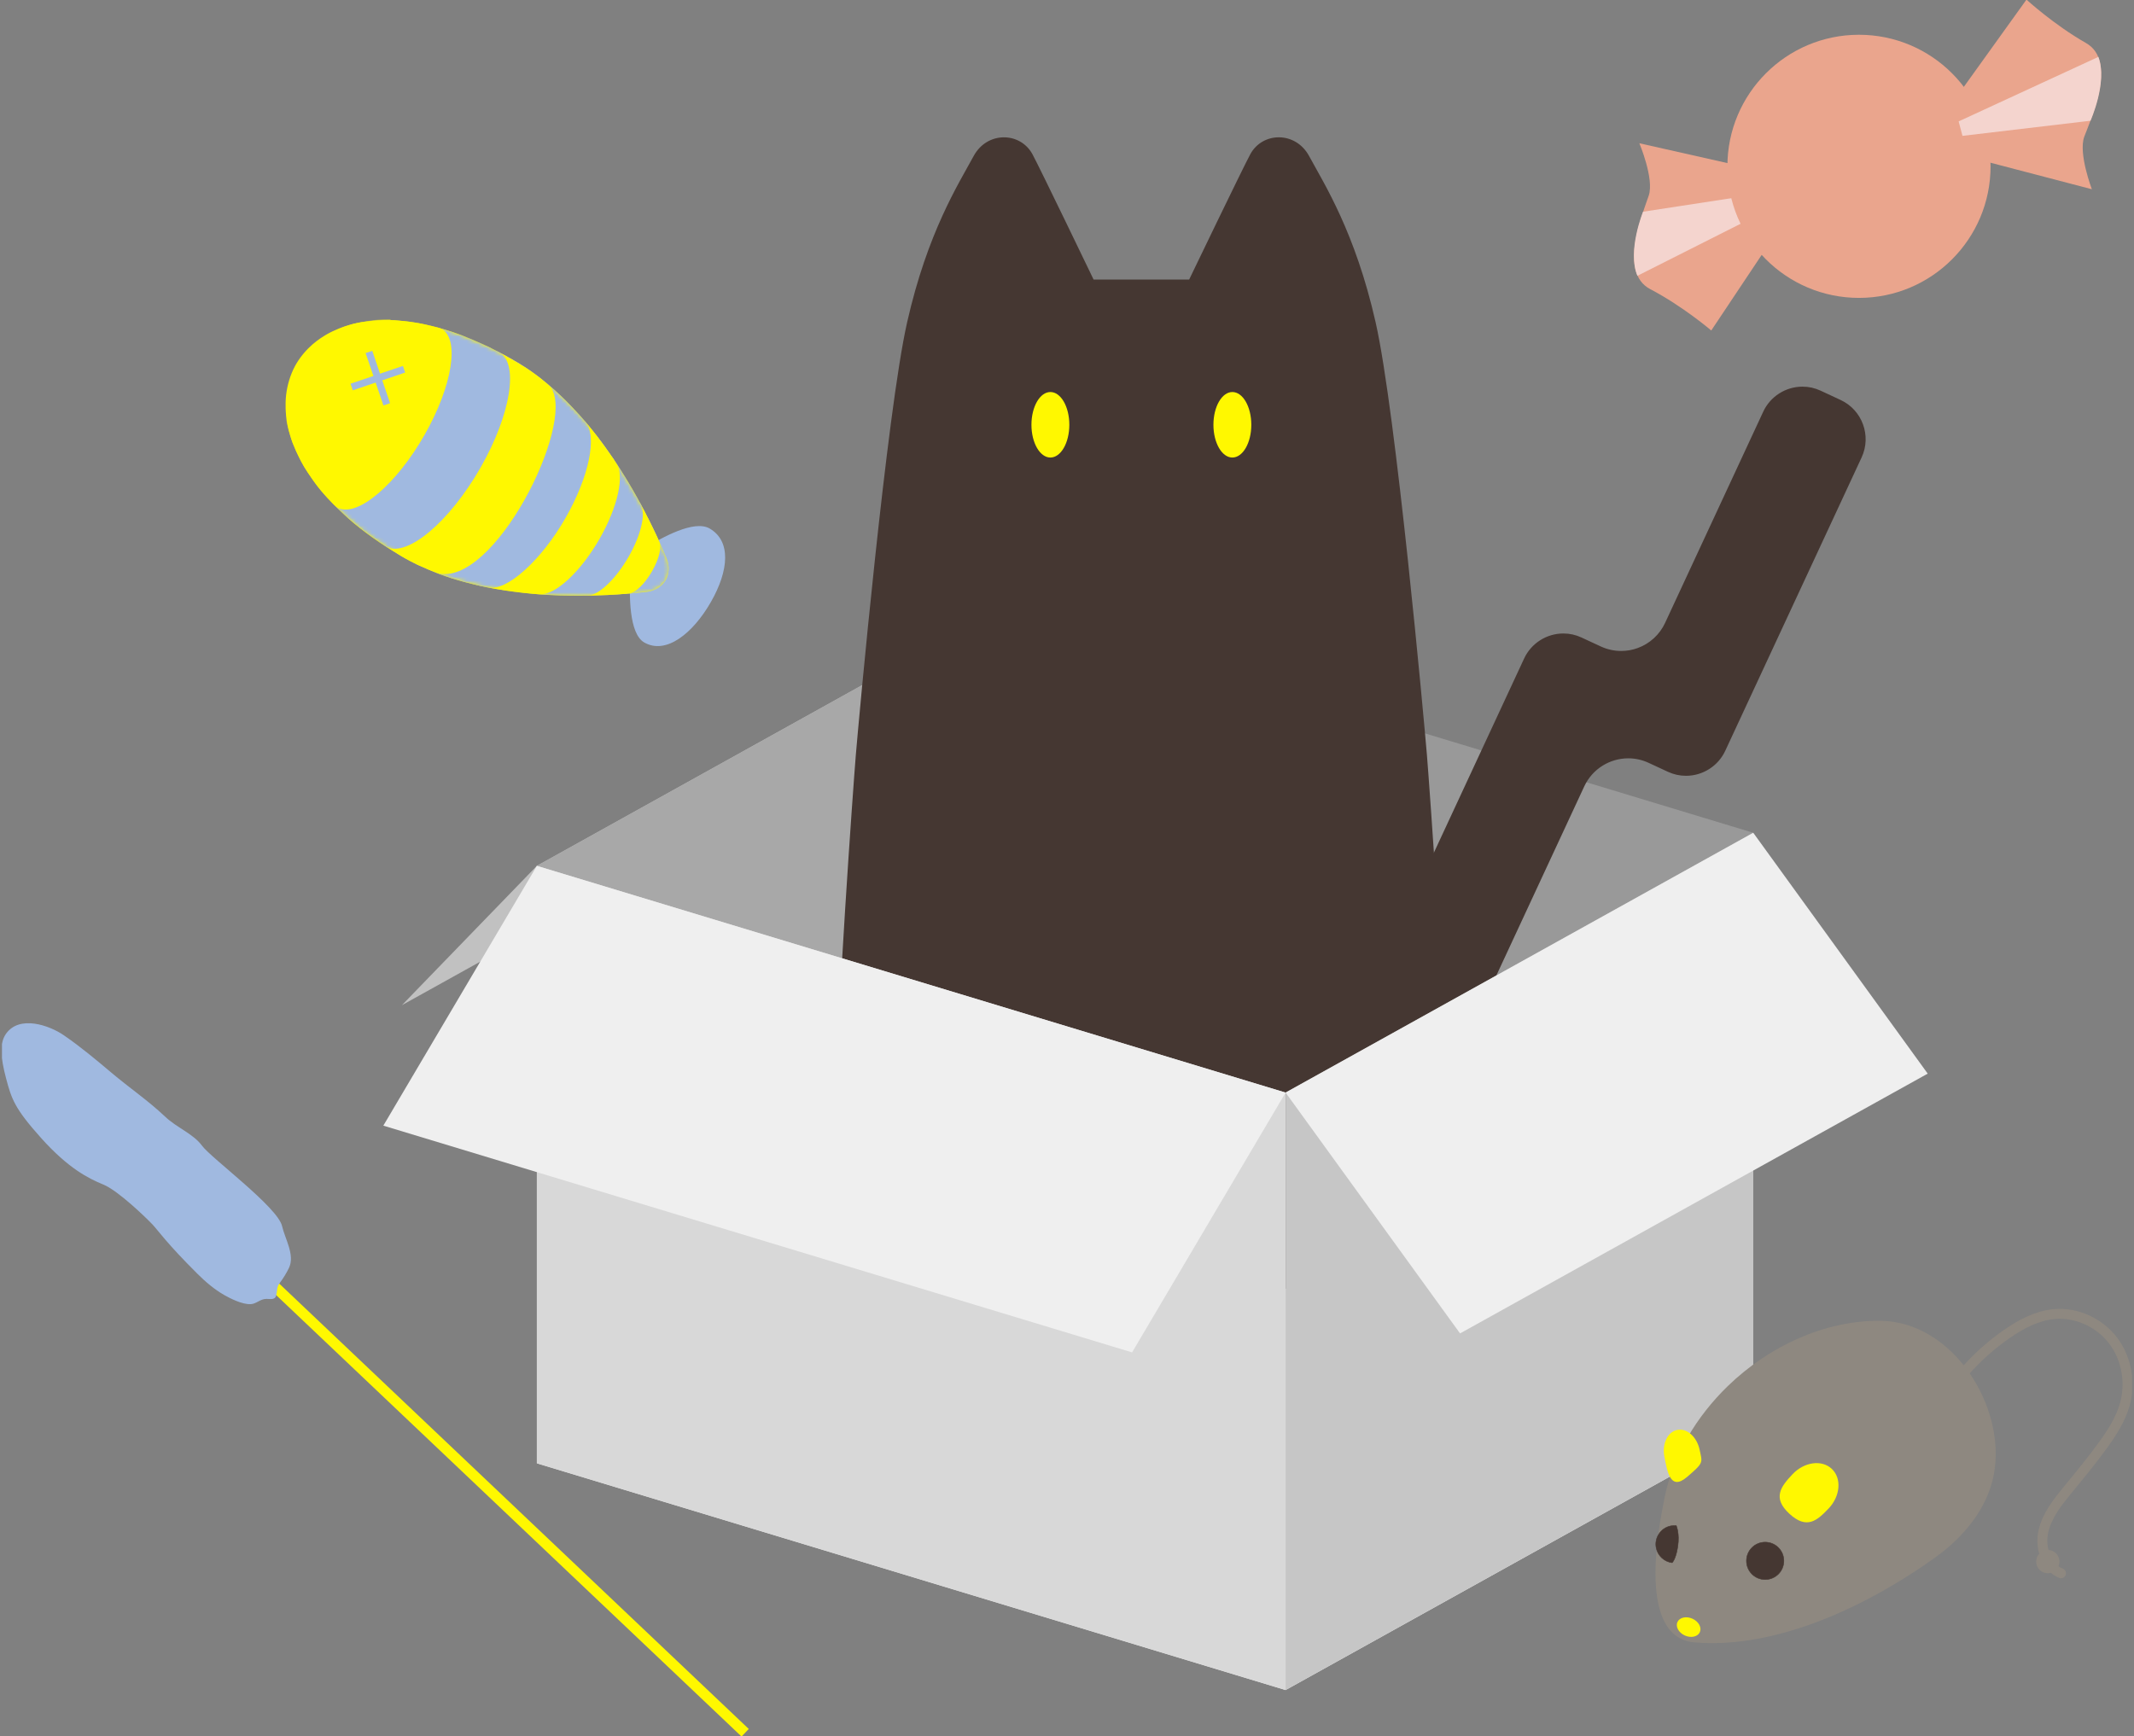 <svg width="542" height="441" viewBox="0 0 542 441" fill="none" xmlns="http://www.w3.org/2000/svg">
<rect x="0" y="0" width="542" height="441" fill="#808080" stroke="none"/>
<g clip-path="url(#clip0_2178_299)">
<path d="M255.13 153.95L136.35 219.94L102.08 255.33L220.86 189.34L255.13 153.95Z" fill="#C1C1C1"/>
<path d="M445.3 363.31L255.13 305.72V153.95L445.3 211.54V363.31Z" fill="#999999"/>
<path d="M255.13 305.72L136.35 371.71V219.94L255.13 153.95V305.72Z" fill="#A8A8A8"/>
<path d="M447.63 43.43L416.37 36.39C416.37 36.39 420.17 45.38 418.76 49.66C417.35 53.94 410.86 69.12 419.14 73.45C427.42 77.78 434.63 83.95 434.63 83.95L452.72 56.83L447.64 43.42L447.63 43.43Z" fill="#EAA58D"/>
<path d="M450.78 52.45L449.67 48.82L417.31 53.78C417.31 53.78 413.24 63.68 415.87 70.06L450.77 52.46L450.78 52.45Z" fill="#F4D4CE"/>
<path d="M472.15 75.67C490.607 75.67 505.57 60.707 505.57 42.25C505.57 23.793 490.607 8.83 472.15 8.83C453.693 8.83 438.73 23.793 438.73 42.25C438.73 60.707 453.693 75.67 472.15 75.67Z" fill="#EAA58D"/>
<path d="M500.3 39.96L531.3 48.07C531.3 48.07 527.81 38.95 529.37 34.72C530.93 30.49 537.94 15.54 529.81 10.93C521.68 6.31 514.69 -0.1 514.69 -0.1L495.68 26.38L500.3 39.95V39.96Z" fill="#EAA58D"/>
<path d="M497.46 30.84L498.44 34.51L530.95 30.67C530.95 30.67 535.36 20.91 532.95 14.45L497.46 30.84Z" fill="#F4D4CE"/>
<path d="M292.96 350.75C359.25 350.75 367.04 296.29 367.04 278.11C367.04 259.93 362.81 200.35 362.1 191.79C361.39 183.24 354.24 104.72 349.07 81.91C343.9 59.1 336.08 46.93 332.21 39.78C328.91 33.68 320.84 33.81 317.84 39.31C315.99 42.7 302.22 71.33 302.22 71.33H277.56C277.56 71.33 263.79 42.71 261.94 39.31C258.94 33.82 250.87 33.68 247.57 39.78C243.7 46.93 235.88 59.1 230.71 81.91C225.54 104.72 218.39 183.24 217.68 191.79C216.97 200.34 212.74 259.93 212.74 278.11C212.74 296.29 220.53 350.75 286.82 350.75H292.95H292.96Z" fill="#453732" stroke="#453732" stroke-width="0.63" stroke-miterlimit="10"/>
<path d="M266.78 116.22C269.437 116.22 271.59 112.495 271.59 107.9C271.59 103.305 269.437 99.58 266.78 99.58C264.124 99.58 261.97 103.305 261.97 107.9C261.97 112.495 264.124 116.22 266.78 116.22Z" fill="#FFF800"/>
<path d="M313 116.22C315.656 116.22 317.81 112.495 317.81 107.9C317.81 103.305 315.656 99.58 313 99.58C310.343 99.58 308.19 103.305 308.19 107.9C308.19 112.495 310.343 116.22 313 116.22Z" fill="#FFF800"/>
<path d="M350.49 296.02C348.91 296.02 347.45 295.69 346 295.02L340.93 292.66C338.31 291.44 336.4 289.36 335.41 286.65C334.42 283.94 334.54 281.12 335.76 278.5L387.39 167.4C389.13 163.65 392.93 161.23 397.07 161.23C398.65 161.23 400.11 161.56 401.56 162.23L406.43 164.49C408.11 165.27 409.93 165.67 411.75 165.67C413.21 165.67 414.68 165.42 416.08 164.9C419.22 163.75 421.78 161.4 423.19 158.36L448.12 104.7C449.86 100.95 453.66 98.53 457.8 98.53C459.38 98.53 460.84 98.86 462.29 99.53L467.36 101.89C472.69 104.37 475.01 110.72 472.54 116.05L437.9 190.58C436.16 194.33 432.36 196.75 428.22 196.75C426.64 196.75 425.18 196.42 423.73 195.75L418.86 193.49C417.14 192.69 415.33 192.31 413.55 192.31C408.79 192.31 404.23 195.02 402.09 199.62L360.16 289.84C358.42 293.59 354.62 296.01 350.48 296.01L350.49 296.02Z" stroke="#453732" stroke-width="0.63" stroke-miterlimit="10"/>
<path d="M350.49 296.02C348.91 296.02 347.45 295.69 346 295.02L340.93 292.66C338.31 291.44 336.4 289.36 335.41 286.65C334.42 283.94 334.54 281.12 335.76 278.5L387.39 167.4C389.13 163.65 392.93 161.23 397.07 161.23C398.65 161.23 400.11 161.56 401.56 162.23L406.43 164.49C408.11 165.27 409.93 165.67 411.75 165.67C413.21 165.67 414.68 165.42 416.08 164.9C419.22 163.75 421.78 161.4 423.19 158.36L448.12 104.7C449.86 100.95 453.66 98.53 457.8 98.53C459.38 98.53 460.84 98.86 462.29 99.53L467.36 101.89C472.69 104.37 475.01 110.72 472.54 116.05L437.9 190.58C436.16 194.33 432.36 196.75 428.22 196.75C426.64 196.75 425.18 196.42 423.73 195.75L418.86 193.49C417.14 192.69 415.33 192.31 413.55 192.31C408.79 192.31 404.23 195.02 402.09 199.62L360.16 289.84C358.42 293.59 354.62 296.01 350.48 296.01L350.49 296.02Z" fill="#453732"/>
<path d="M445.3 363.31L326.52 429.3L136.35 371.7L255.13 305.71L445.3 363.31Z" fill="#EFEFEF"/>
<path d="M326.52 429.3L136.35 371.71V219.94L326.52 277.53V429.3Z" fill="#D8D8D8"/>
<path d="M445.3 363.31L326.52 429.3V277.53L445.3 211.54V363.31Z" fill="#C6C6C6"/>
<path d="M326.52 277.54L287.53 343.53L97.36 285.93L136.35 219.94L326.52 277.54Z" fill="#EFEFEF"/>
<path d="M489.61 272.72L370.83 338.71L326.52 277.53L445.3 211.54L489.61 272.72Z" fill="#EFEFEF"/>
<path d="M160.13 145.45C160.25 143.54 162.17 140.25 163.73 139.27C168.25 136.42 176.33 132.02 180.2 134.23C185.74 137.4 185.14 144.91 180.56 152.91C175.98 160.91 169.17 166.37 163.63 163.2C159.73 160.97 159.77 151.1 160.14 145.45H160.13Z" fill="#A0B9E0"/>
<mask id="mask0_2178_299" style="mask-type:luminance" maskUnits="userSpaceOnUse" x="72" y="81" width="98" height="71">
<path d="M164.22 150.34C159.67 150.91 151.19 151.44 145.42 151.32C142.09 151.25 139.21 151.19 135.57 150.86C130.74 150.42 127.33 149.88 125.33 149.5C119.1 148.33 114.26 146.94 109.14 144.84C107.64 144.22 103.06 142.35 96.06 137.53C94.03 136.13 91.37 134.2 89.53 132.57C85.85 129.32 84.98 128.54 81.81 124.91C80.67 123.6 79.34 121.7 78.35 120.28C77.84 119.56 77.27 118.52 76.82 117.77C75.97 116.37 75.11 114.35 74.49 112.83C74.08 111.82 72.07 106.48 72.68 100.66C73.11 96.61 74.52 93.06 76.88 90.11C80.18 85.98 84.43 84.16 85.83 83.56C86.95 83.08 88.51 82.62 89.68 82.29C90.39 82.09 91.37 81.93 92.1 81.79C93.65 81.49 95.77 81.38 97.36 81.31C100.02 81.2 104.99 81.61 109.59 82.77C111.73 83.31 114.56 84.16 116.63 84.92C118.91 85.76 121.88 87.08 124.09 88.09C126.28 89.15 128.52 90.35 130.81 91.69C149.67 102.75 162.78 127.55 168.9 141.27C169.78 143.25 169.67 145.41 168.86 147.26C169.67 145.42 169.78 143.26 168.9 141.27C162.78 127.54 149.67 102.75 130.81 91.69C128.52 90.35 126.28 89.15 124.09 88.09C126.22 89.17 129.03 90.67 131.1 91.84C132.06 92.38 133.28 93.22 134.21 93.81C135.18 94.43 138.45 96.89 139.83 98.13C140.64 98.86 141.74 99.79 142.52 100.56C145.19 103.21 146 104.01 147.42 105.64C149.12 107.59 152.27 111.23 155.86 116.59C159.92 122.66 162.22 127.02 163.91 130.2C165.87 133.9 169.17 141.08 169.6 142.59C170.05 144.13 169.89 145.9 169.19 147.2C168.48 148.52 167.16 149.57 165.57 150.06C164.97 150.25 164.5 150.31 164.24 150.34H164.22Z" fill="white"/>
</mask>
<g mask="url(#mask0_2178_299)">
<path d="M97.59 81.3C95.18 81.41 92.7 81.53 89.65 82.28C88.51 82.61 87.01 83.1 85.889 83.51C83.07 84.69 79.4 88.51 76.49 93.59C73.719 98.44 72.37 103.16 72.73 106.02L72.749 106.17C73.07 108.07 73.409 110.04 74.46 112.82C75.029 114.15 75.829 115.91 76.48 117.2C74.629 113.59 76.499 105.28 81.4 96.7C86.54 87.7 93.32 81.4 97.59 81.29" fill="#FFF800"/>
<path d="M111.2 83.19C107.24 82.23 104.85 81.65 100.17 81.35L97.6 81.3C93.33 81.41 86.56 87.71 81.41 96.71C76.51 105.29 74.64 113.6 76.49 117.21C77.76 119.37 79.21 121.82 81.79 124.91C82.7 125.92 83.9 127.28 84.84 128.25C81.39 124.65 83.52 113.51 90.11 101.98C96.94 90.03 106.11 81.96 111.2 83.19Z" fill="#FFF800"/>
<path d="M138.34 97.05C135.93 95.04 133.41 93.22 130.78 91.68C129.36 90.85 127.97 90.07 126.59 89.35C121.27 86.78 110.62 95.8 102.79 109.5C95.21 122.75 93.06 135.52 97.75 138.66C99.03 139.46 100.73 140.55 102.03 141.31C103.21 141.95 104.79 142.82 105.99 143.42C107.48 144.09 109.47 144.96 110.98 145.57C99 139.41 121.11 100.87 134.26 96.96C136.56 96.28 137.81 96.82 138.34 97.05Z" fill="white"/>
<path d="M130.779 91.68C133.409 93.22 135.929 95.04 138.339 97.05C138.639 97.19 138.909 97.37 139.159 97.58L136.959 95.82C133.319 93.18 133.179 93.08 131.069 91.84C129.759 91.11 128.029 90.11 126.699 89.42C126.659 89.4 126.629 89.38 126.589 89.36C127.969 90.08 129.369 90.86 130.779 91.69" fill="white"/>
<path d="M155.4 116.65C153.01 113.09 150.39 109.57 147.54 106.24C135.34 101.88 116.42 138.54 121.49 147.36C122.36 148.87 123.56 149.14 124.02 149.24C125.46 149.5 127.38 149.84 128.83 150.06C131.81 150.447 134.083 150.71 135.65 150.85L137.06 150.96C128.53 149.52 138.31 126.5 148.87 118.58C152.76 115.66 154.67 116.38 155.4 116.65Z" fill="#A0B9E0"/>
<path d="M155.4 116.65C156.02 117.04 156.13 117.11 156.58 117.7L155.79 116.52C153.23 112.85 153.18 112.78 151.78 110.95C150.87 109.8 149.65 108.28 148.71 107.15C148.39 106.84 147.92 106.47 147.54 106.24C150.39 109.56 153.01 113.09 155.4 116.65Z" fill="white"/>
<path d="M166.879 136.96C165.459 133.98 163.779 130.68 161.869 127.23C159.309 125.99 154.189 130.33 150.419 136.92C146.649 143.51 145.669 149.85 148.229 151.09C148.539 151.24 148.879 151.31 149.249 151.3C150.779 151.26 152.829 151.2 154.359 151.13C156.713 150.99 158.469 150.873 159.629 150.78H159.759C159.499 150.79 159.259 150.75 159.059 150.65C157.589 149.94 158.149 146.3 160.319 142.52C162.489 138.74 165.429 136.24 166.899 136.95" fill="white"/>
<path d="M166.88 136.96C167.14 137.09 167.34 137.31 167.48 137.61L167.43 137.5C166.08 134.59 165.97 134.35 165.17 132.73C164.48 131.36 163.54 129.54 162.82 128.18C162.59 127.75 162.28 127.43 161.87 127.24C163.79 130.68 165.46 133.98 166.88 136.97" fill="white"/>
<path d="M147.54 106.25C144.69 102.93 141.62 99.8 138.34 97.05C124.52 92.11 103.08 133.65 108.82 143.65C109.58 144.97 110.56 145.39 110.98 145.58C112.2 146.01 113.83 146.6 115.06 146.99C118.02 147.843 120.306 148.45 121.92 148.81L124.02 149.25C113.04 145.89 129.32 113.37 142.15 106.9C145.39 105.27 147.01 106 147.55 106.24" fill="#A0B9E0"/>
<path d="M147.539 106.25C147.919 106.49 148.389 106.85 148.709 107.16L147.309 105.55C144.229 102.22 144.109 102.09 142.369 100.45C141.409 99.58 140.139 98.42 139.159 97.58C138.909 97.37 138.639 97.2 138.339 97.05C141.629 99.8 144.699 102.92 147.539 106.25Z" fill="#A0B9E0"/>
<path d="M161.869 127.24C159.949 123.8 157.799 120.21 155.409 116.66C145.689 113.19 130.619 142.4 134.649 149.43C135.389 150.72 136.479 150.89 137.069 150.98C138.629 151.07 140.699 151.19 142.259 151.26C145.033 151.32 147.123 151.343 148.529 151.33H149.239C148.869 151.33 148.529 151.26 148.219 151.11C145.659 149.87 146.639 143.53 150.409 136.94C154.179 130.35 159.299 126.01 161.859 127.25" fill="#A0B9E0"/>
<path d="M161.87 127.24C162.27 127.43 162.59 127.75 162.82 128.18L162.48 127.55C160.53 124.05 160.45 123.92 159.36 122.1C158.54 120.77 157.43 119.01 156.59 117.7C156.12 117.12 156.02 117 155.41 116.65C157.8 120.21 159.96 123.79 161.87 127.23" fill="#A0B9E0"/>
<path d="M168.87 141.27C169.75 143.25 169.64 145.41 168.83 147.26C169.64 145.42 169.75 143.26 168.87 141.27C168.27 139.93 167.61 138.49 166.88 136.96C165.41 136.25 162.47 138.74 160.3 142.53C158.13 146.32 157.57 149.96 159.04 150.66C159.25 150.76 159.48 150.8 159.74 150.77C161.08 150.65 162.87 150.47 164.21 150.33C164.61 150.27 165.16 150.2 165.9 149.93C166.33 149.76 166.49 149.69 166.93 149.44C167.21 149.27 167.29 149.22 167.59 149C167.74 148.88 167.9 148.75 168.04 148.62C168.15 148.51 168.26 148.4 168.37 148.29C168.45 148.19 168.54 148.1 168.62 148C168.69 147.91 168.76 147.82 168.82 147.73C168.91 147.6 168.99 147.47 169.07 147.34C169.12 147.25 169.17 147.16 169.22 147.06C169.27 146.96 169.31 146.86 169.36 146.76C169.41 146.64 169.45 146.53 169.49 146.41C169.54 146.27 169.58 146.12 169.62 145.97C169.66 145.78 169.7 145.59 169.73 145.4C169.77 145.1 169.78 145.01 169.8 144.63C169.8 144.22 169.8 144.03 169.75 143.54C169.66 142.96 169.58 142.53 169.26 141.72C168.73 140.48 168.01 138.83 167.46 137.6C167.32 137.3 167.13 137.08 166.86 136.95C167.59 138.48 168.25 139.92 168.85 141.26" fill="#A0B9E0"/>
<path d="M126.59 89.36C125.74 88.92 124.9 88.49 124.06 88.09C119.3 85.93 116.91 84.84 111.2 83.19C106.11 81.96 96.94 90.04 90.11 101.98C83.52 113.51 81.39 124.64 84.84 128.25C88.08 131.37 91.15 134.31 97.75 138.67C93.07 135.53 95.22 122.76 102.79 109.51C110.62 95.82 121.28 86.79 126.59 89.36Z" fill="#FFF800"/>
<path d="M126.59 89.36C126.59 89.36 126.67 89.4 126.7 89.42L124.06 88.09C124.9 88.49 125.74 88.92 126.59 89.36Z" fill="#A0B9E0"/>
</g>
<path d="M169.08 147.34C168.5 148.34 167.71 148.97 167.15 149.32C165.9 150.1 164.85 150.25 164.29 150.33C163.38 150.46 157.97 150.99 154.36 151.14C148.13 151.4 145.94 151.35 142.31 151.25C138.55 151.15 132.58 150.78 125.43 149.52C120.88 148.72 115.26 147.22 111.77 145.88C110.01 145.2 107.69 144.23 105.98 143.44C104.76 142.87 103.17 142.03 102.02 141.33C99.76 139.95 96.76 138.07 94.6 136.53C92.64 135.13 90.07 133.18 88.3 131.54C86.7 130.05 84.59 128.03 83.1 126.43C82.03 125.28 80.68 123.68 79.78 122.39C78.75 120.92 77.37 118.95 76.54 117.35C75.66 115.64 74.56 113.52 73.7 110.63C72.58 106.87 72.49 104.13 72.54 102.16C72.61 99.63 73.13 97.12 74.11 94.72C75.01 92.5 76.4 90.42 78.24 88.55C81 85.73 84.31 84.23 84.45 84.17C85.52 83.69 86.97 83.09 88.09 82.74C89.21 82.39 90.83 81.97 92.04 81.8C93.61 81.59 95.71 81.35 97.29 81.32C99.74 81.28 100.55 81.36 103.24 81.63C103.69 81.68 107.83 82.12 113.28 83.82C114.36 84.16 115.81 84.62 116.87 85.04C119.05 85.91 121.92 87.13 124.05 88.11C101.19 77.07 83.84 81.15 76.31 93C83.84 81.15 101.2 77.07 124.05 88.11C127.944 90.103 131.24 91.96 133.94 93.68C135.82 94.88 138.11 96.77 139.63 98.02C139.88 98.23 145.82 103.16 151.77 110.99C154 113.92 159.92 121.72 166.33 135.18C167.52 137.67 168.48 139.89 169.26 141.73C169.51 142.32 169.61 142.77 169.67 143.04C170 144.51 169.77 146.16 169.08 147.36V147.34Z" fill="#FFF800"/>
<mask id="mask1_2178_299" style="mask-type:luminance" maskUnits="userSpaceOnUse" x="72" y="81" width="98" height="71">
<path d="M169.08 147.34C168.5 148.34 167.71 148.97 167.15 149.32C165.9 150.1 164.85 150.25 164.29 150.33C163.38 150.46 157.97 150.99 154.36 151.14C148.13 151.4 145.94 151.35 142.31 151.25C138.55 151.15 132.58 150.78 125.43 149.52C120.88 148.72 115.26 147.22 111.77 145.88C110.01 145.2 107.69 144.23 105.98 143.44C104.76 142.87 103.17 142.03 102.02 141.33C99.76 139.95 96.76 138.07 94.6 136.53C92.64 135.13 90.07 133.18 88.3 131.54C86.7 130.05 84.59 128.03 83.1 126.43C82.03 125.28 80.68 123.68 79.78 122.39C78.75 120.92 77.37 118.95 76.54 117.35C75.66 115.64 74.56 113.52 73.7 110.63C72.58 106.87 72.49 104.13 72.54 102.16C72.61 99.63 73.13 97.12 74.11 94.72C75.01 92.5 76.4 90.42 78.24 88.55C81 85.73 84.31 84.23 84.45 84.17C85.52 83.69 86.97 83.09 88.09 82.74C89.21 82.39 90.83 81.97 92.04 81.8C93.61 81.59 95.71 81.35 97.29 81.32C99.74 81.28 100.55 81.36 103.24 81.63C103.69 81.68 107.83 82.12 113.28 83.82C114.36 84.16 115.81 84.62 116.87 85.04C119.05 85.91 121.92 87.13 124.05 88.11C101.19 77.07 83.84 81.15 76.31 93C83.84 81.15 101.2 77.07 124.05 88.11C127.944 90.103 131.24 91.96 133.94 93.68C135.82 94.88 138.11 96.77 139.63 98.02C139.88 98.23 145.82 103.16 151.77 110.99C154 113.92 159.92 121.72 166.33 135.18C167.52 137.67 168.48 139.89 169.26 141.73C169.51 142.32 169.61 142.77 169.67 143.04C170 144.51 169.77 146.16 169.08 147.36V147.34Z" fill="white"/>
</mask>
<g mask="url(#mask1_2178_299)">
<path d="M89.65 82.28C92.52 81.68 94.1 81.35 97.59 81.3C98.19 81.28 98.73 81.39 99.22 81.63C95.31 81.63 91.75 82.24 88.6 83.35C87.87 83 86.94 83.07 85.9 83.51C87.01 83.1 88.51 82.57 89.66 82.28" fill="#FFF800"/>
<path d="M98.99 81.08C102.97 83 101.44 92.87 95.58 103.12C89.72 113.37 81.74 120.13 77.76 118.2C77.11 117.89 76.61 117.36 76.25 116.66C75.61 115.36 74.78 113.61 74.23 112.28C73.6 110.42 72.89 108.32 72.52 105.63L72.5 105.48C72.65 106.73 73.13 107.62 73.95 108.02C76.65 109.33 82.07 104.74 86.05 97.78C90.03 90.82 91.07 84.12 88.36 82.81C91.51 81.69 95.07 81.09 98.98 81.09" fill="#FFF800"/>
<path d="M100.16 81.35C104.22 81.7 106.07 81.86 111.19 83.19C111.46 83.26 111.72 83.35 111.97 83.47C107.39 82.21 103.13 81.62 99.21 81.63C98.72 81.39 98.17 81.29 97.58 81.3L100.15 81.35" fill="#FFF800"/>
<path d="M111.98 83.47C116.87 85.83 114.99 97.94 107.8 110.53C100.61 123.12 90.81 131.41 85.93 129.05C85.52 128.85 85.16 128.59 84.84 128.26C83.92 127.26 82.67 125.95 81.79 124.92C80.2 122.9 78.21 120.39 76.49 117.22C76.85 117.92 77.35 118.45 78 118.76C81.98 120.68 89.96 113.93 95.82 103.68C102.82 91.21 103.29 83.4 99.23 81.64C103.14 81.64 107.41 82.22 111.99 83.48" fill="#FFF800"/>
<path d="M131.07 91.84C134.86 94.23 134.93 94.27 136.96 95.82L139.16 97.58C149.53 108.24 123.38 146.74 112.26 145.86C111.87 145.83 111.36 145.7 110.99 145.58C109.48 144.96 107.48 144.12 106 143.43C104.81 142.81 103.21 141.99 102.04 141.32C100.75 140.53 99.03 139.49 97.76 138.67C97.92 138.78 98.08 138.87 98.25 138.95C103.57 141.52 114.22 132.5 122.05 118.8C129.82 105.2 131.89 92.11 126.71 89.41C128.02 90.13 129.8 91.06 131.08 91.83" fill="#FFF800"/>
<path d="M151.78 110.96C153.573 113.373 154.91 115.23 155.79 116.53L156.58 117.71C158.62 120.8 156.95 128.7 152.28 136.86C147.41 145.38 140.95 151.26 137.06 150.97L135.65 150.86C131.28 150.43 131.11 150.41 128.83 150.07C127.38 149.83 125.46 149.52 124.02 149.25C128.82 150.2 137.3 142.68 143.63 131.6C149.96 120.52 151.73 110.7 148.72 107.15C149.65 108.28 150.9 109.78 151.79 110.95" fill="#FFF800"/>
<path d="M165.16 132.72C166.187 134.84 166.94 136.43 167.42 137.49L167.47 137.6C168.09 138.97 167.39 141.98 165.62 145.09C163.85 148.2 161.33 150.64 159.75 150.77H159.62C156.42 151.02 156.15 151.04 154.35 151.13C152.82 151.19 150.77 151.26 149.24 151.3C151.98 151.26 156.35 147.2 159.67 141.4C162.84 135.85 164.04 130.47 162.81 128.18C163.52 129.54 164.48 131.35 165.16 132.73" fill="#FFF800"/>
<path d="M142.37 100.44C144.564 102.607 146.21 104.307 147.31 105.54L148.71 107.15C151.72 110.69 149.7 120.96 143.62 131.6C137.54 142.24 128.81 150.2 124.01 149.25L121.91 148.81C117.5 147.74 117.33 147.7 115.05 146.99C113.82 146.57 112.18 146.03 110.97 145.58C125.34 149.46 146.2 107.85 140 98.55C139.79 98.23 139.43 97.85 139.15 97.58C140.12 98.43 141.43 99.55 142.36 100.45" fill="#A0B9E0"/>
<path d="M159.35 122.1C160.756 124.493 161.796 126.31 162.47 127.55L162.81 128.18C164.04 130.47 162.85 135.85 159.67 141.4C156.35 147.2 151.98 151.26 149.24 151.3H148.53C144.61 151.31 144.37 151.31 142.26 151.24C140.7 151.17 138.62 151.07 137.07 150.96C140.95 151.25 147.42 145.36 152.29 136.85C156.96 128.68 158.63 120.78 156.59 117.7C157.43 119.01 158.56 120.76 159.36 122.1" fill="#A0B9E0"/>
<path d="M169.27 141.72C169.46 142.2 169.63 142.65 169.76 143.54C169.8 143.93 169.82 144.13 169.81 144.63C169.79 144.96 169.79 145.04 169.74 145.4C169.71 145.59 169.67 145.78 169.63 145.97C169.59 146.12 169.55 146.26 169.5 146.41C169.46 146.53 169.42 146.65 169.37 146.76C169.33 146.86 169.28 146.96 169.23 147.06C169.18 147.15 169.13 147.25 169.08 147.34C169 147.47 168.92 147.6 168.83 147.73C168.76 147.82 168.7 147.91 168.63 148C168.55 148.1 168.47 148.2 168.38 148.29C168.27 148.4 168.17 148.51 168.05 148.62C167.9 148.75 167.75 148.88 167.6 149C167.35 149.18 167.27 149.24 166.94 149.44C166.51 149.68 166.38 149.75 165.91 149.93C165.54 150.06 165.03 150.24 164.22 150.33C162.88 150.47 161.09 150.65 159.75 150.77C161.33 150.64 163.77 148.34 165.62 145.09C167.47 141.84 168.09 138.97 167.47 137.6C168.02 138.83 168.76 140.47 169.27 141.72Z" fill="#A0B9E0"/>
<path d="M124.06 88.08C119.84 86.04 115.8 84.52 111.98 83.46C111.73 83.34 111.47 83.25 111.2 83.18C115.89 84.6 118.03 85.25 124.06 88.08Z" fill="#A0B9E0"/>
<path d="M124.06 88.08L126.7 89.41C131.87 92.11 129.81 105.2 122.04 118.8C114.21 132.49 103.55 141.52 98.24 138.95C98.07 138.87 97.9 138.77 97.75 138.67C93.4 135.68 89.65 133.09 84.84 128.25C85.16 128.58 85.52 128.85 85.93 129.04C90.82 131.4 100.61 123.11 107.8 110.52C114.99 97.93 116.87 85.82 111.98 83.46C115.8 84.51 119.84 86.04 124.06 88.08Z" fill="#A0B9E0"/>
</g>
<path d="M102.33 92.95L96.52 94.92L94.55 89.11L92.86 89.68L94.84 95.5L89.03 97.47L89.6 99.15L95.41 97.18L97.38 102.99L99.07 102.42L97.09 96.61L102.91 94.63L102.33 92.95Z" fill="#A0B9E0"/>
<path d="M438.85 352.07C430.83 359.84 424.94 369.71 422.8 380.29C421.02 389.1 415.93 415.99 430.4 417.2C451.52 418.96 474.83 407.62 491.61 395.55C498.68 390.46 504.81 383.2 506.42 374.43C509.58 357.28 495.98 335.6 477.46 335.5C463.34 335.42 449.29 341.97 438.85 352.07Z" fill="#8E8880"/>
<path d="M464.46 383.16C461.48 386.31 458.87 388.56 454.48 384.52C450.09 380.48 452.3 377.63 455.27 374.48C458.25 371.33 462.72 370.72 465.25 373.12C467.79 375.52 467.43 380.01 464.46 383.16Z" fill="#FFF800"/>
<path d="M431.68 368.28C432.37 371.58 432.82 371.47 428.46 375.19C424.1 378.91 423.44 373.44 422.75 370.14C422.06 366.84 423.5 363.75 425.97 363.23C428.44 362.71 430.99 364.98 431.68 368.28Z" fill="#FFF800"/>
<path d="M448.32 401.23C450.943 401.23 453.07 399.103 453.07 396.48C453.07 393.857 450.943 391.73 448.32 391.73C445.696 391.73 443.57 393.857 443.57 396.48C443.57 399.103 445.696 401.23 448.32 401.23Z" fill="#453732" stroke="#453732" stroke-width="0.12" stroke-miterlimit="10"/>
<path d="M425.74 387.53C425.28 387.49 424.81 387.51 424.33 387.61C421.76 388.14 420.12 390.66 420.65 393.22C421.07 395.25 422.74 396.7 424.69 396.96C424.69 396.96 425.65 396.13 426.14 392.79C426.63 389.45 425.74 387.53 425.74 387.53Z" fill="#453732" stroke="#453732" stroke-width="0.12" stroke-miterlimit="10"/>
<path d="M431.733 414.589C432.263 413.41 431.42 411.881 429.849 411.174C428.278 410.466 426.574 410.847 426.043 412.026C425.512 413.204 426.356 414.733 427.927 415.441C429.498 416.148 431.202 415.767 431.733 414.589Z" fill="#FFF800"/>
<path d="M498.94 348.48C502.12 344.84 505.76 341.59 509.73 338.83C513.36 336.32 517.42 334.17 521.81 333.79C527.47 333.3 533.25 336 536.69 340.52C540.13 345.04 541.2 351.22 539.68 356.69C538.63 360.48 536.46 363.86 534.15 367.04C531.36 370.9 528.34 374.58 525.31 378.26C522.65 381.5 519.91 384.89 518.99 388.98C518.07 393.07 519.59 398.03 523.46 399.64" stroke="#8E8880" stroke-width="2.52" stroke-linecap="round" stroke-linejoin="round"/>
<path d="M520.11 399.63C521.745 399.63 523.07 398.305 523.07 396.67C523.07 395.035 521.745 393.71 520.11 393.71C518.475 393.71 517.15 395.035 517.15 396.67C517.15 398.305 518.475 399.63 520.11 399.63Z" fill="#8E8880"/>
<path d="M66.581 325.604L188.341 441.11L190.172 439.18L68.412 323.675L66.581 325.604Z" fill="#FFF800"/>
<path d="M63.69 331.27C61.5 331.4 58.37 329.76 56.99 328.98C54.46 327.54 52.22 325.63 50.16 323.58C42.24 315.69 40.33 312.76 38.75 311.06C37.16 309.37 30.02 302.44 26.23 300.89C22.44 299.34 17.36 296.78 10.51 289.15C3.66 281.52 2.92 279.13 1.53 273.87C0.14 268.61 -0.15 264.95 1.53 262.59C4.94 257.78 12.52 260.42 16.28 263.02C20.48 265.91 24.43 269.22 28.32 272.5C32.75 276.24 37.69 279.62 41.89 283.6C44.95 286.51 49.04 287.94 51.34 291.06C53.64 294.18 70.55 306.65 71.64 311.44C72.37 314.66 74.95 318.79 73.41 322.03C72.78 323.35 72.01 324.61 71.13 325.78C70.18 327.04 70.51 327.73 70.12 329.16C69.82 330.27 68.5 329.93 67.66 329.94C66.07 329.95 65.15 331.19 63.71 331.27H63.69Z" fill="#A0B9E0"/>
</g>
<defs>
<clipPath id="clip0_2178_299">
<rect width="541" height="441" fill="white" transform="translate(0.5)"/>
</clipPath>
</defs>
</svg>
